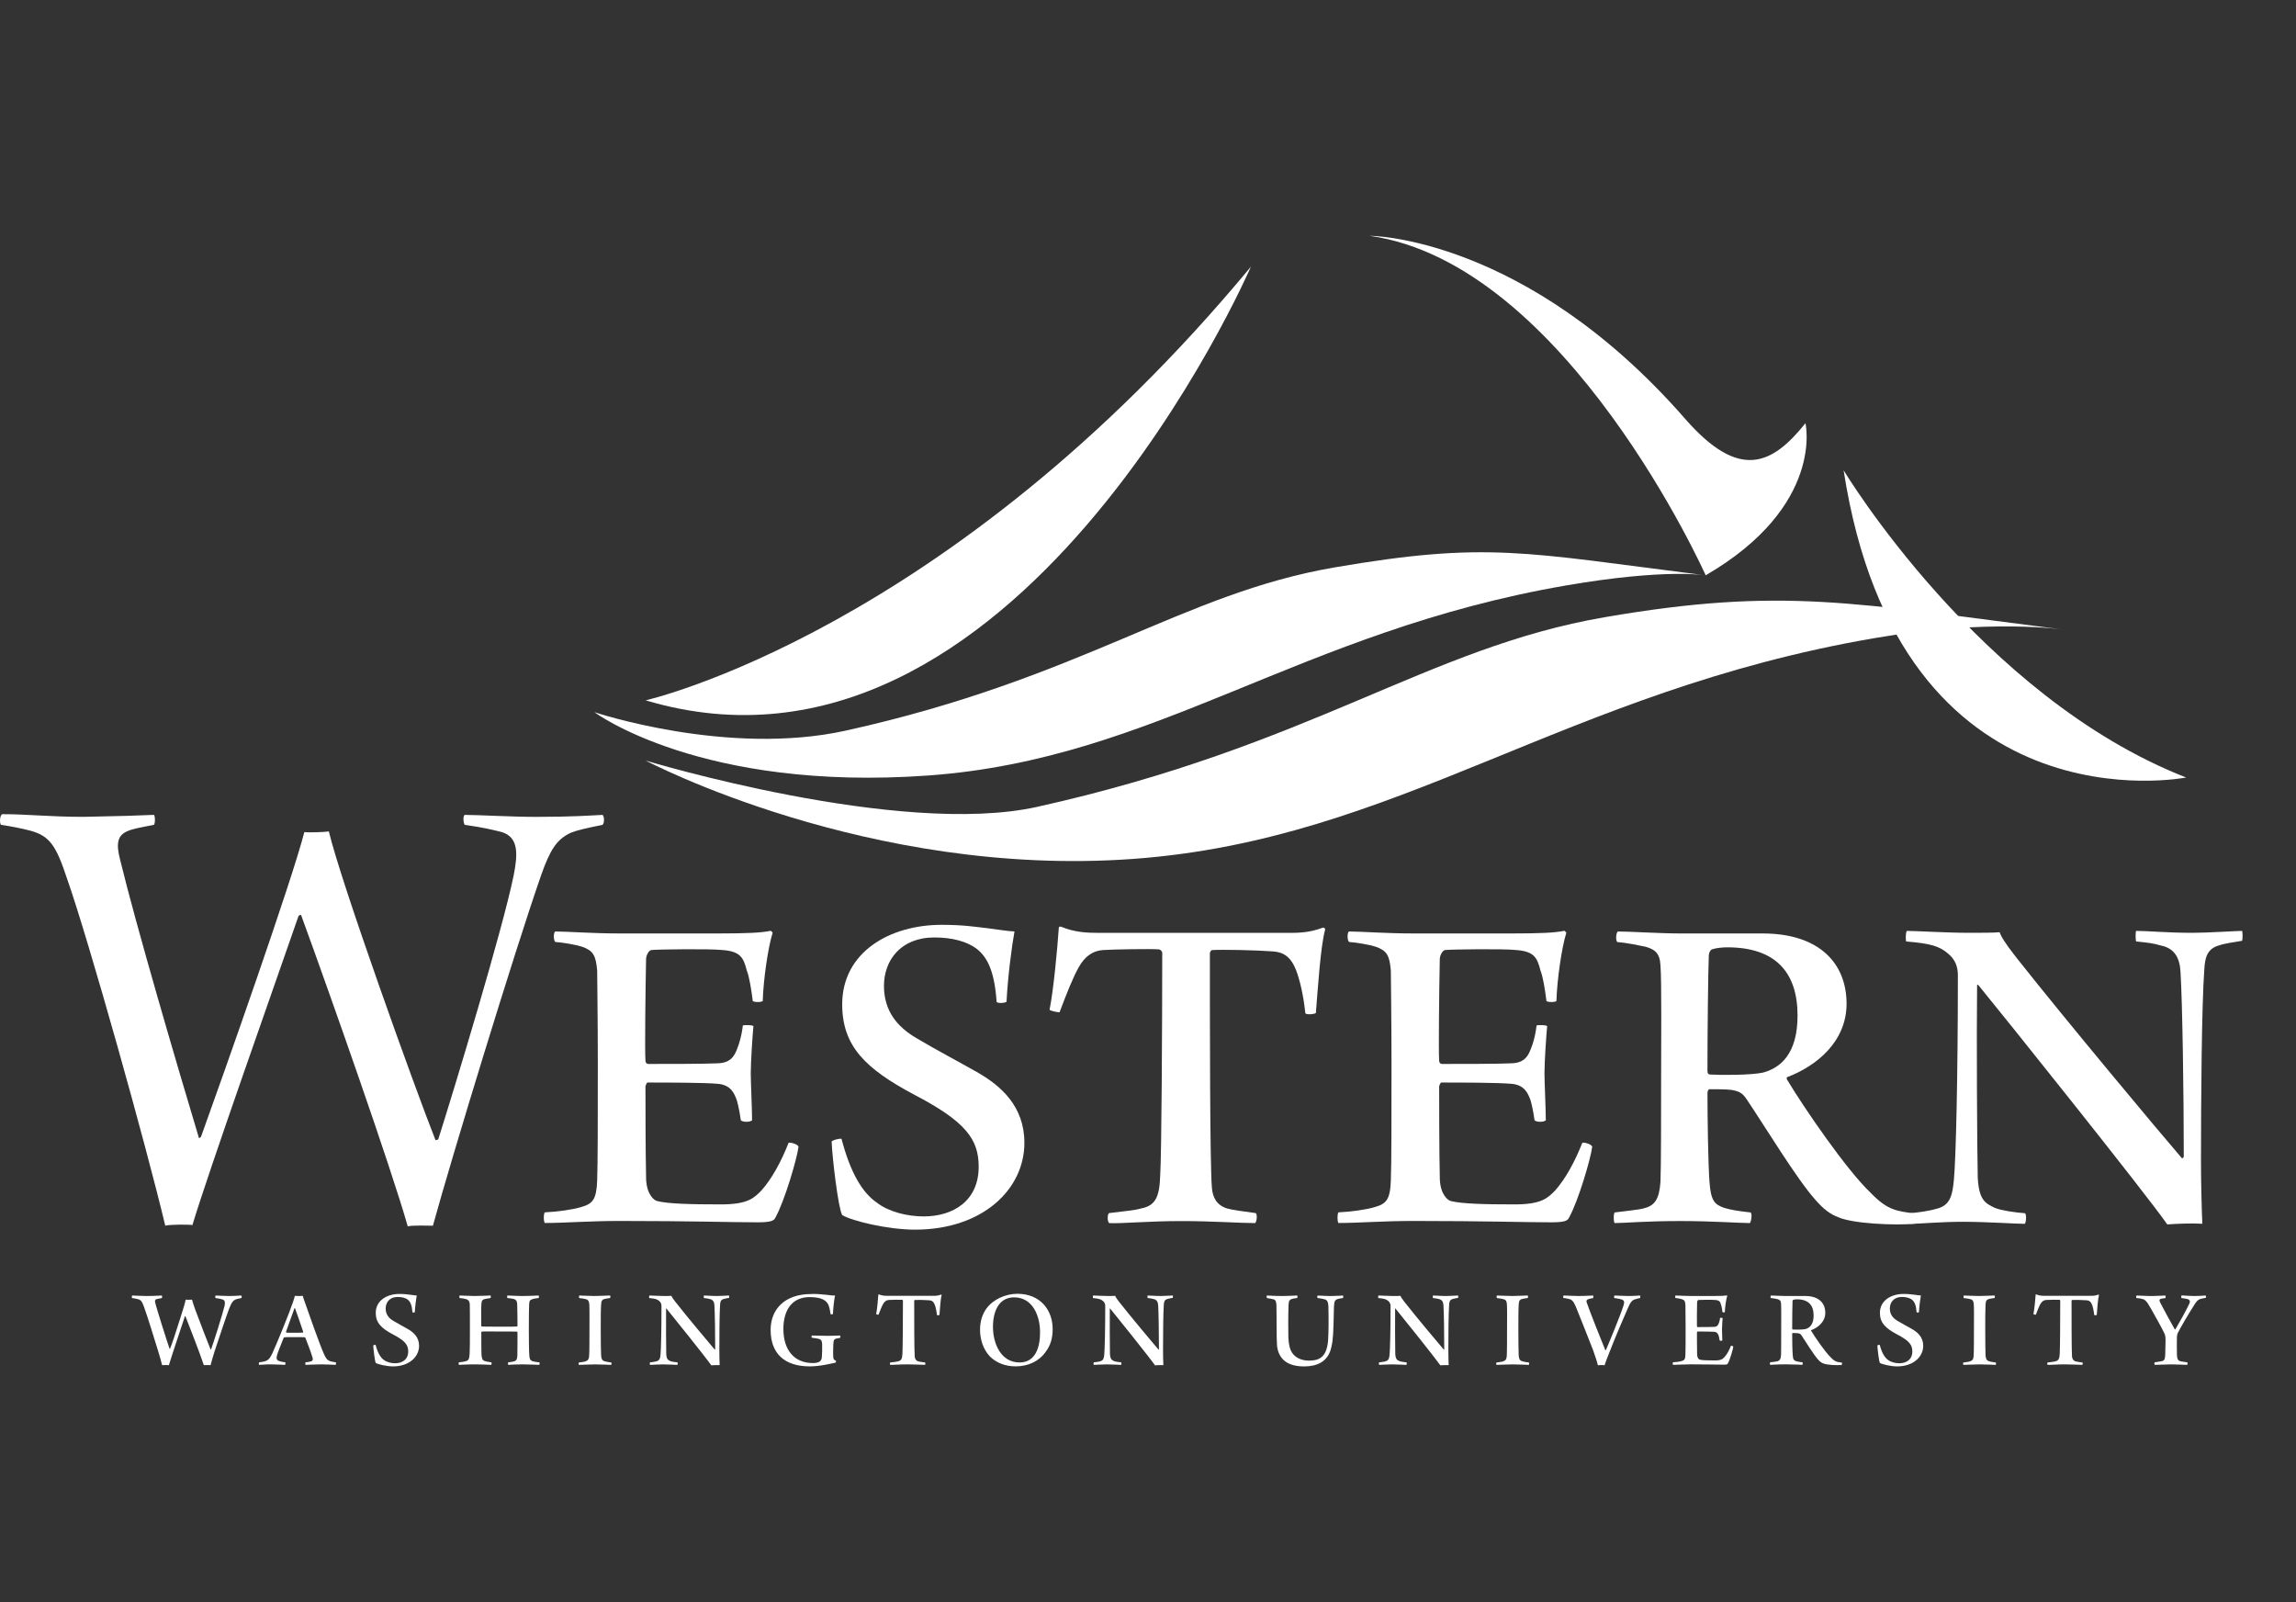 <?xml version="1.0" encoding="utf-8"?>
<!-- Generator: Adobe Illustrator 16.0.0, SVG Export Plug-In . SVG Version: 6.00 Build 0)  -->
<!DOCTYPE svg PUBLIC "-//W3C//DTD SVG 1.1//EN" "http://www.w3.org/Graphics/SVG/1.1/DTD/svg11.dtd">
<svg version="1.1" id="Layer_1" xmlns="http://www.w3.org/2000/svg" xmlns:xlink="http://www.w3.org/1999/xlink" x="0px" y="0px"
	 width="86px" height="60px" viewBox="0 0 86 60" enable-background="new 0 0 86 60" xml:space="preserve">
<rect x="0" y="0" width="86" height="60" fill="#333333" stroke="none"/>
<g>
	<g>
		<g>
			<path fill="#FFFFFF" d="M0.083,30.49c0.969,0,1.763,0.1,3.053,0.1c1.39-0.025,2.059-0.049,2.63-0.074
				c0.049,0.049,0.049,0.322,0,0.373c-0.62,0.123-0.794,0.148-1.017,0.248c-0.323,0.148-0.421,0.422-0.248,1.066
				c0.596,2.455,2.109,7.617,2.953,10.422c0,0,0.05-0.023,0.074-0.051c0.869-2.406,3.401-9.576,3.872-11.414
				c0.173,0.025,0.769,0,0.918-0.023c0.446,1.887,3.2,9.553,3.995,11.562c0.025,0,0.075-0.025,0.1-0.025
				c0.621-1.959,2.407-7.84,2.829-9.9c0.149-0.77,0.199-1.414-0.446-1.613c-0.397-0.1-0.695-0.172-1.39-0.271
				c-0.049-0.074-0.075-0.324,0-0.373c0.521,0,1.712,0.074,2.681,0.074c1.339,0,1.985-0.049,2.48-0.074
				c0.075,0.049,0.075,0.322,0,0.373c-0.595,0.123-0.942,0.197-1.19,0.297c-0.521,0.248-0.769,0.619-1.117,1.613
				c-0.993,2.854-3.351,10.57-4.045,13.102c-0.124,0-0.793-0.023-0.942,0.025c-0.62-2.184-2.855-8.537-3.996-11.662
				c-0.025,0-0.074,0-0.099,0.049c-0.894,2.58-3.35,9.504-3.971,11.564c-0.099-0.025-0.868-0.025-1.017,0.023
				c-0.72-3.027-2.854-10.645-3.672-12.977c-0.423-1.291-0.67-1.613-1.366-1.812c-0.396-0.1-0.644-0.15-1.116-0.223
				C-0.017,30.838-0.017,30.541,0.083,30.49z"/>
			<path fill="#FFFFFF" d="M20.801,34.883c0.422,0,1.415,0.074,2.383,0.074h3.722c1.018,0,1.612-0.023,1.961-0.1
				c0,0,0.073,0.051,0.073,0.076c-0.173,0.545-0.347,1.762-0.371,2.555c-0.051,0.049-0.323,0.049-0.373,0
				c-0.049-0.398-0.124-0.893-0.224-1.143c-0.124-0.494-0.248-0.719-0.918-0.768c-0.446-0.051-2.407-0.025-2.656,0
				c-0.123,0.023-0.198,0.246-0.198,0.322c-0.024,1.217-0.05,3.424-0.024,3.82c0,0.076,0.049,0.125,0.1,0.125
				c0.818,0,2.109,0,2.63-0.025c0.546-0.023,0.646-0.371,0.769-0.719c0.074-0.225,0.124-0.471,0.149-0.695
				c0.05-0.025,0.373-0.025,0.397,0.025c-0.025,0.248-0.1,1.289-0.1,1.762c0,0.348,0.049,1.34,0.049,1.762
				c-0.073,0.074-0.347,0.074-0.421,0c-0.05-0.348-0.099-0.57-0.148-0.744c-0.099-0.273-0.223-0.57-0.695-0.621
				c-0.546-0.049-1.91-0.049-2.655-0.049c-0.025,0-0.074,0.123-0.074,0.148c0,0.447,0,2.406,0.024,3.475
				c0.025,0.57,0.298,0.795,0.422,0.818c0.422,0.1,1.217,0.123,2.383,0.123c1.017,0,1.241-0.246,1.513-0.52
				c0.398-0.447,0.746-1.092,1.019-1.787c0.074-0.025,0.347,0.051,0.372,0.148c-0.049,0.422-0.521,2.035-0.867,2.656
				c-0.051,0.123-0.2,0.174-0.671,0.174c-0.943,0-2.506-0.051-5.162-0.051c-1.141,0-2.034,0.076-2.803,0.076
				c-0.05-0.051-0.05-0.35,0-0.398c0.471-0.023,1.042-0.1,1.364-0.199c0.422-0.123,0.571-0.271,0.597-0.992
				c0.024-0.645,0.024-2.357,0.024-4.393c0-1.688-0.024-3.152-0.024-3.475c-0.051-0.568-0.15-0.744-0.571-0.891
				c-0.249-0.076-0.671-0.15-0.994-0.176C20.726,35.23,20.726,34.908,20.801,34.883z"/>
			<path fill="#FFFFFF" d="M32.837,45.033c0.446,0.348,1.14,0.521,1.761,0.521c1.092,0,2.06-0.572,2.06-1.861
				c0-1.02-0.471-1.688-2.432-2.707c-1.811-0.967-2.68-1.811-2.68-3.373c0-1.961,1.787-2.979,3.722-2.979
				c0.819,0,1.241,0.074,1.688,0.123c0.397,0.051,0.869,0.125,1.043,0.125c-0.1,0.545-0.249,1.686-0.298,2.631
				c-0.049,0.051-0.348,0.074-0.372,0c-0.075-1.092-0.323-1.637-0.721-1.961c-0.372-0.297-0.943-0.445-1.612-0.445
				c-1.266,0-1.886,0.867-1.886,1.811s0.497,1.537,1.216,1.959c0.844,0.498,1.513,0.844,2.258,1.266
				c0.918,0.521,1.786,1.291,1.786,2.656c0,1.738-1.563,3.25-4.095,3.25c-1.017,0-2.356-0.322-2.729-0.545
				c-0.148-0.248-0.372-2.135-0.396-2.754c0.024-0.051,0.297-0.125,0.371-0.1C31.844,43.891,32.291,44.66,32.837,45.033z"/>
			<path fill="#FFFFFF" d="M42.737,45.256c0.521-0.1,0.696-0.396,0.72-1.24c0.051-0.77,0.076-5.535,0.076-8.338
				c0-0.051-0.076-0.125-0.125-0.125c-0.323-0.025-1.712,0-2.085,0.025c-0.397,0.023-0.695,0.246-0.918,0.645
				s-0.446,0.967-0.719,1.688c-0.05,0-0.348-0.049-0.373-0.1c0.149-0.721,0.297-2.332,0.347-3.076c0-0.025,0.05-0.051,0.1-0.025
				c0.472,0.199,0.942,0.225,1.364,0.225h6.849c0.597,0,0.993,0.023,1.589-0.199c0.023,0,0.074,0.023,0.074,0.074
				c-0.174,0.619-0.273,2.209-0.348,3.125c-0.049,0.051-0.396,0.076-0.396,0c-0.075-0.719-0.223-1.289-0.348-1.611
				c-0.199-0.498-0.472-0.67-0.869-0.695c-0.645-0.049-1.91-0.074-2.283-0.049c-0.049,0.023-0.074,0.074-0.074,0.148
				c0,2.506,0,7.816,0.074,8.734c0.025,0.373,0.174,0.67,0.572,0.795c0.271,0.074,0.594,0.1,1.066,0.172
				c0.074,0.025,0.049,0.35-0.025,0.375c-0.521,0-1.613-0.076-2.754-0.076c-1.266,0-2.234,0.1-2.705,0.076
				c-0.074-0.051-0.074-0.35,0-0.375C42.118,45.355,42.49,45.33,42.737,45.256z"/>
			<path fill="#FFFFFF" d="M50.531,34.883c0.421,0,1.413,0.074,2.381,0.074h3.723c1.018,0,1.613-0.023,1.961-0.1
				c0,0,0.073,0.051,0.073,0.076c-0.173,0.545-0.347,1.762-0.371,2.555c-0.05,0.049-0.323,0.049-0.373,0
				c-0.05-0.398-0.124-0.893-0.224-1.143c-0.123-0.494-0.248-0.719-0.918-0.768c-0.447-0.051-2.406-0.025-2.654,0
				c-0.124,0.023-0.199,0.246-0.199,0.322c-0.025,1.217-0.049,3.424-0.025,3.82c0,0.076,0.05,0.125,0.101,0.125
				c0.818,0,2.109,0,2.63-0.025c0.546-0.023,0.646-0.371,0.77-0.719c0.074-0.225,0.123-0.471,0.148-0.695
				c0.05-0.025,0.372-0.025,0.397,0.025c-0.025,0.248-0.1,1.289-0.1,1.762c0,0.348,0.05,1.34,0.05,1.762
				c-0.074,0.074-0.348,0.074-0.422,0c-0.049-0.348-0.1-0.57-0.148-0.744c-0.1-0.273-0.224-0.57-0.695-0.621
				c-0.545-0.049-1.912-0.049-2.655-0.049c-0.025,0-0.075,0.123-0.075,0.148c0,0.447,0,2.406,0.025,3.475
				c0.024,0.57,0.298,0.795,0.422,0.818c0.422,0.1,1.216,0.123,2.383,0.123c1.018,0,1.24-0.246,1.514-0.52
				c0.396-0.447,0.744-1.092,1.018-1.787c0.074-0.025,0.347,0.051,0.371,0.148c-0.049,0.422-0.521,2.035-0.869,2.656
				c-0.048,0.123-0.197,0.174-0.669,0.174c-0.942,0-2.507-0.051-5.161-0.051c-1.143,0-2.035,0.076-2.805,0.076
				c-0.049-0.051-0.049-0.35,0-0.398c0.472-0.023,1.043-0.1,1.365-0.199c0.422-0.123,0.571-0.271,0.596-0.992
				c0.025-0.645,0.025-2.357,0.025-4.393c0-1.688-0.025-3.152-0.025-3.475c-0.05-0.568-0.149-0.744-0.572-0.891
				c-0.247-0.076-0.669-0.15-0.99-0.176C50.457,35.23,50.457,34.908,50.531,34.883z"/>
			<path fill="#FFFFFF" d="M60.605,34.883c0.421,0,1.588,0.074,2.307,0.074h3.103c2.183,0,3.151,1.166,3.151,2.631
				c0,1.414-1.116,2.332-2.233,2.754c-0.024,0.025,0,0.1,0.025,0.123c0.595,0.994,2.208,3.352,3.101,4.195
				c0.646,0.67,0.968,0.695,1.738,0.793c0.024,0,0,0.373-0.051,0.373c-0.744,0.074-2.381,0-2.902-0.248
				C68.57,45.48,68.297,45.281,68,44.934c-0.695-0.77-1.91-2.781-2.58-3.771c-0.15-0.225-0.273-0.299-0.571-0.348
				c-0.224-0.025-0.571-0.025-0.819-0.025c-0.049,0-0.074,0.098-0.074,0.123c0,0.994,0.025,2.656,0.074,3.326
				c0.049,0.744,0.199,0.867,0.546,0.992c0.224,0.074,0.546,0.125,0.993,0.174c0.074,0.049,0.023,0.348-0.025,0.398
				c-0.372,0-1.414-0.076-2.605-0.076c-1.291,0-2.109,0.076-2.457,0.076c-0.049-0.025-0.049-0.375,0-0.398
				c0.373-0.049,0.895-0.1,1.068-0.148c0.422-0.1,0.595-0.322,0.645-0.992c0.024-0.471,0.024-2.756,0.024-3.699
				c0-1.438,0.024-3.82-0.024-4.416c-0.025-0.471-0.223-0.596-0.547-0.693c-0.247-0.051-0.693-0.15-1.066-0.176
				C60.506,35.23,60.53,34.908,60.605,34.883z M64.006,35.777c-0.025,0.545-0.051,2.877-0.051,4.316c0,0.1,0.025,0.148,0.123,0.148
				c0.397,0.025,1.514,0.025,1.961-0.074c0.645-0.174,1.291-0.693,1.291-2.135c0-1.611-0.818-2.555-2.631-2.555
				c-0.174,0-0.422,0.023-0.57,0.074C64.054,35.578,64.006,35.701,64.006,35.777z"/>
			<path fill="#FFFFFF" d="M71.425,34.861c0.321,0,1.514,0.072,2.308,0.072c0.397,0,0.992,0,1.166-0.023
				c0.05,0.148,0.174,0.373,0.621,0.943c1.861,2.355,5.409,6.6,6.204,7.518c0.023,0.025,0.048-0.023,0.073-0.049
				c0-2.307-0.05-5.781-0.123-6.924c-0.025-0.521-0.225-0.893-0.745-0.992c-0.247-0.074-0.423-0.1-0.919-0.15
				c-0.023-0.072-0.023-0.346,0-0.395c0.447,0,1.168,0.072,2.109,0.072c0.571,0,1.663-0.072,1.861-0.072
				c0.025,0.049,0.025,0.322,0,0.371c-0.297,0.051-0.67,0.1-0.869,0.174c-0.447,0.125-0.52,0.471-0.545,0.893
				c-0.1,1.342-0.125,4.963-0.125,7.172c0,0.795,0.025,1.812,0.051,2.357c-0.373-0.025-0.969,0-1.314,0.025
				c-0.771-1.117-6.255-7.967-7.072-8.957c-0.025-0.025-0.051-0.025-0.051,0c-0.023,1.785,0,6.229,0.025,7.223
				c0.05,0.818,0.273,0.943,0.645,1.117c0.249,0.098,0.77,0.174,1.117,0.197c0.074,0.025,0.05,0.348,0,0.398
				c-0.348,0-1.414-0.076-2.309-0.076c-0.867,0-1.611,0.076-1.984,0.076c-0.074-0.051-0.074-0.373,0-0.398
				c0.248-0.023,0.72-0.074,1.092-0.197c0.422-0.148,0.496-0.521,0.546-1.068c0.075-0.793,0.148-3.85,0.148-7.646
				c0-0.322-0.099-0.594-0.373-0.816c-0.321-0.273-0.644-0.373-1.562-0.449C71.375,35.209,71.375,34.91,71.425,34.861z"/>
		</g>
		<g>
			<path fill="#FFFFFF" d="M4.95,48.516c0.095,0,0.308,0.018,0.543,0.018c0.325,0,0.49-0.018,0.572-0.018
				c0.006,0.012,0.012,0.082,0,0.094l-0.206,0.043c-0.041,0.012-0.065,0.053-0.048,0.117c0.042,0.201,0.479,1.574,0.543,1.746
				c0.011,0,0.011,0.006,0.011,0c0.065-0.148,0.212-0.588,0.402-1.197c0.076-0.252,0.142-0.436,0.188-0.648
				c0.047,0.006,0.183,0.006,0.236,0c0.018,0.07,0.052,0.17,0.124,0.379c0.141,0.383,0.513,1.344,0.572,1.484
				c0.013,0,0.013,0.006,0.018,0c0.059-0.141,0.449-1.373,0.508-1.639c0.029-0.148,0-0.213-0.094-0.236
				c-0.071-0.018-0.142-0.037-0.248-0.049c-0.018-0.016-0.006-0.088,0.011-0.094c0.042,0,0.29,0.018,0.502,0.018
				c0.223,0,0.4-0.018,0.454-0.018c0.018,0.012,0.018,0.078,0.005,0.094l-0.17,0.037C8.75,48.686,8.685,48.74,8.578,49.02
				c-0.1,0.264-0.371,1.078-0.542,1.592c-0.065,0.211-0.101,0.33-0.148,0.512c-0.053-0.006-0.206-0.006-0.253,0
				c-0.177-0.529-0.526-1.408-0.69-1.834H6.927c-0.147,0.453-0.466,1.387-0.601,1.834c-0.042-0.006-0.195-0.006-0.254,0
				c-0.029-0.135-0.095-0.348-0.16-0.564c-0.17-0.549-0.377-1.229-0.524-1.635c-0.072-0.207-0.13-0.254-0.243-0.277
				c-0.064-0.018-0.105-0.025-0.2-0.037C4.933,48.594,4.939,48.527,4.95,48.516z"/>
			<path fill="#FFFFFF" d="M10.206,50.67c0.177-0.385,0.661-1.576,0.767-1.906c0.03-0.078,0.059-0.188,0.071-0.236
				c0.005,0,0.047,0.006,0.147,0.006c0.094,0,0.13-0.006,0.148-0.006c0.006,0.035,0.041,0.131,0.071,0.213
				c0.094,0.279,0.577,1.646,0.719,1.953c0.118,0.26,0.159,0.283,0.455,0.324c0.006,0.012,0,0.082-0.012,0.094
				c-0.088,0-0.307-0.018-0.519-0.018c-0.278,0-0.489,0.018-0.609,0.018c-0.011-0.012-0.011-0.082,0-0.094
				c0.077-0.006,0.143-0.018,0.202-0.035c0.076-0.023,0.076-0.076,0.064-0.129c-0.054-0.195-0.189-0.545-0.272-0.756
				c0,0-0.023-0.018-0.028-0.018c-0.036-0.006-0.148-0.006-0.384-0.006c-0.271,0-0.318,0-0.36,0.006
				c-0.029,0-0.047,0.023-0.047,0.035c-0.083,0.219-0.236,0.566-0.253,0.686c-0.012,0.064-0.012,0.146,0.112,0.176
				c0.053,0.018,0.118,0.029,0.212,0.041c0.006,0.012,0,0.076-0.011,0.094c-0.095,0-0.349-0.018-0.537-0.018
				c-0.213,0-0.349,0.018-0.437,0.018c-0.013-0.012-0.013-0.082,0-0.094C10.005,50.977,10.07,50.959,10.206,50.67z M10.713,49.873
				c0,0.02,0.006,0.023,0.018,0.031c0.036,0.006,0.046,0.006,0.259,0.006c0.105,0,0.295,0,0.354-0.006c0,0,0.018-0.012,0.012-0.031
				c-0.1-0.295-0.236-0.701-0.307-0.883h-0.018L10.713,49.873z"/>
			<path fill="#FFFFFF" d="M14.381,50.93c0.106,0.082,0.271,0.123,0.418,0.123c0.261,0,0.491-0.135,0.491-0.441
				c0-0.244-0.113-0.402-0.579-0.643c-0.431-0.23-0.637-0.432-0.637-0.803c0-0.467,0.425-0.709,0.886-0.709
				c0.194,0,0.294,0.018,0.401,0.029c0.094,0.012,0.207,0.029,0.248,0.029c-0.025,0.131-0.059,0.402-0.072,0.627
				c-0.012,0.012-0.082,0.018-0.088,0c-0.019-0.26-0.077-0.391-0.171-0.467c-0.089-0.072-0.225-0.105-0.384-0.105
				c-0.301,0-0.448,0.205-0.448,0.432c0,0.223,0.118,0.363,0.289,0.463c0.2,0.119,0.36,0.203,0.536,0.303
				c0.219,0.125,0.426,0.307,0.426,0.631c0,0.414-0.373,0.771-0.973,0.771c-0.243,0-0.561-0.076-0.649-0.129
				c-0.035-0.059-0.088-0.508-0.095-0.654c0.007-0.012,0.071-0.029,0.089-0.023C14.145,50.658,14.251,50.84,14.381,50.93z"/>
			<path fill="#FFFFFF" d="M17.211,48.516c0.118,0,0.366,0.018,0.566,0.018c0.243,0,0.513-0.018,0.595-0.018
				c0.018,0,0.012,0.082,0,0.094l-0.211,0.037c-0.082,0.018-0.125,0.059-0.13,0.189c-0.011,0.146-0.005,0.424-0.005,0.812
				c0,0.012,0.011,0.025,0.024,0.029c0.017,0,0.171,0.006,0.66,0.006c0.372,0,0.566,0,0.642-0.006c0.02,0,0.031-0.01,0.031-0.029
				c0-0.217-0.005-0.666-0.011-0.812c-0.007-0.125-0.054-0.172-0.143-0.195c-0.059-0.012-0.146-0.025-0.224-0.031
				c-0.012-0.012-0.012-0.082,0-0.094c0.118,0,0.3,0.018,0.56,0.018c0.319,0,0.52-0.018,0.609-0.018
				c0.016,0.012,0.016,0.082,0,0.094c-0.09,0.012-0.172,0.02-0.213,0.037c-0.1,0.029-0.135,0.047-0.142,0.201
				c-0.006,0.188-0.011,0.43-0.011,0.961c0,0.348,0.005,0.814,0.018,0.949c0.005,0.125,0.035,0.189,0.123,0.219
				c0.077,0.023,0.13,0.029,0.254,0.041c0.013,0.006,0.013,0.082-0.005,0.094c-0.136,0-0.343-0.018-0.626-0.018
				c-0.225,0-0.419,0.012-0.536,0.018c-0.012-0.012-0.012-0.088,0-0.094c0.075-0.012,0.164-0.018,0.217-0.035
				c0.095-0.029,0.119-0.094,0.125-0.211c0.005-0.125,0.005-0.621,0.005-0.875c0-0.018-0.011-0.029-0.023-0.029
				c-0.064-0.004-0.377-0.004-0.625-0.004c-0.318,0-0.654-0.008-0.689,0.004c-0.013,0-0.018,0.02-0.018,0.025
				c0,0.223,0,0.707,0.005,0.818c0.013,0.148,0.024,0.225,0.124,0.26c0.053,0.018,0.113,0.029,0.248,0.047
				c0.013,0.012,0.013,0.088-0.012,0.094c-0.188-0.006-0.365-0.018-0.601-0.018c-0.325,0-0.49,0.018-0.602,0.018
				c-0.013-0.012-0.018-0.082,0-0.094c0.087-0.006,0.2-0.023,0.253-0.041c0.118-0.035,0.131-0.082,0.148-0.283
				c0.01-0.135,0.01-0.549,0.01-0.914c0-0.402,0-0.867-0.005-0.949c-0.012-0.113-0.059-0.154-0.13-0.178
				c-0.077-0.023-0.147-0.031-0.254-0.043C17.206,48.594,17.206,48.533,17.211,48.516z"/>
			<path fill="#FFFFFF" d="M21.695,48.516c0.1,0,0.358,0.018,0.571,0.018c0.2,0,0.472-0.018,0.584-0.018
				c0.018,0.006,0.018,0.082,0,0.094c-0.064,0.006-0.171,0.025-0.212,0.037c-0.087,0.023-0.117,0.076-0.123,0.219
				c-0.013,0.166-0.013,0.555-0.013,0.92c0,0.447,0.006,0.818,0.013,0.967c0.011,0.131,0.028,0.189,0.129,0.225
				c0.053,0.018,0.16,0.035,0.253,0.047c0.013,0.012,0.007,0.076,0,0.088c-0.088,0-0.372-0.018-0.607-0.018
				c-0.254,0-0.418,0.018-0.607,0.018c-0.011-0.012-0.018-0.076,0-0.088c0.077-0.012,0.189-0.023,0.242-0.041
				c0.1-0.035,0.128-0.076,0.142-0.199c0.012-0.131,0.012-0.715,0.012-1.1c0-0.342,0.005-0.641-0.006-0.836
				c-0.006-0.113-0.036-0.172-0.125-0.195c-0.053-0.018-0.147-0.031-0.253-0.043C21.683,48.598,21.688,48.521,21.695,48.516z"/>
			<path fill="#FFFFFF" d="M24.324,48.516c0.078,0,0.36,0.018,0.549,0.018c0.094,0,0.235,0,0.276-0.006
				c0.013,0.035,0.041,0.088,0.148,0.225c0.441,0.561,1.286,1.57,1.474,1.787c0.006,0.008,0.011-0.006,0.018-0.012
				c0-0.547-0.012-1.373-0.029-1.645c-0.006-0.125-0.053-0.213-0.177-0.236c-0.059-0.018-0.1-0.025-0.219-0.037
				c-0.005-0.016-0.005-0.082,0-0.094c0.106,0,0.278,0.018,0.502,0.018c0.136,0,0.395-0.018,0.442-0.018
				c0.006,0.012,0.006,0.078,0,0.088c-0.07,0.012-0.159,0.025-0.206,0.043c-0.106,0.029-0.125,0.111-0.13,0.211
				c-0.023,0.32-0.028,1.182-0.028,1.705c0,0.189,0.005,0.432,0.011,0.561c-0.088-0.006-0.23,0-0.312,0.006
				c-0.183-0.264-1.487-1.893-1.682-2.127c-0.006-0.008-0.012-0.008-0.012,0c-0.005,0.422,0,1.467,0.006,1.703
				c0.012,0.195,0.064,0.225,0.153,0.266c0.059,0.023,0.182,0.041,0.265,0.047c0.018,0.006,0.012,0.082,0,0.094
				c-0.083,0-0.336-0.018-0.549-0.018c-0.205,0-0.382,0.018-0.472,0.018c-0.017-0.012-0.017-0.088,0-0.094
				c0.06-0.006,0.172-0.018,0.261-0.047c0.1-0.035,0.118-0.123,0.129-0.254c0.018-0.189,0.035-0.902,0.035-1.805
				c0-0.076-0.023-0.143-0.088-0.195c-0.076-0.064-0.154-0.088-0.372-0.107C24.312,48.598,24.312,48.527,24.324,48.516z"/>
			<path fill="#FFFFFF" d="M31.296,51.029c-0.13,0.029-0.578,0.141-0.962,0.141c-0.95,0-1.469-0.482-1.469-1.367
				c0-0.543,0.266-0.979,0.732-1.188c0.241-0.111,0.513-0.158,0.885-0.158c0.154,0,0.377,0.023,0.501,0.035
				c0.124,0.018,0.23,0.029,0.295,0.023c-0.036,0.166-0.071,0.479-0.078,0.691c0,0.012-0.07,0.023-0.088,0.012
				c-0.046-0.318-0.095-0.443-0.248-0.533c-0.135-0.082-0.324-0.109-0.542-0.109c-0.643,0-0.979,0.473-0.979,1.191
				c0,0.771,0.389,1.279,1.108,1.279c0.112,0,0.202-0.023,0.254-0.059c0.041-0.035,0.071-0.088,0.077-0.141
				c0.012-0.131,0.018-0.367,0.012-0.504c-0.005-0.158-0.053-0.188-0.159-0.211l-0.231-0.035c-0.012-0.018-0.006-0.076,0.006-0.082
				c0.148,0,0.413,0.012,0.607,0.012c0.202,0,0.356-0.012,0.449-0.012c0.012,0.006,0.018,0.076,0,0.088l-0.153,0.029
				c-0.082,0.035-0.093,0.064-0.1,0.225c-0.006,0.141-0.012,0.383,0,0.482c0.012,0.072,0.018,0.084,0.089,0.113
				C31.32,50.965,31.32,51.018,31.296,51.029z"/>
			<path fill="#FFFFFF" d="M33.631,50.982c0.124-0.023,0.165-0.094,0.171-0.295c0.012-0.184,0.019-1.316,0.019-1.982
				c0-0.012-0.019-0.029-0.031-0.029c-0.076-0.006-0.407,0-0.495,0.006c-0.094,0.004-0.165,0.059-0.218,0.154
				c-0.053,0.094-0.106,0.23-0.171,0.4c-0.012,0-0.083-0.012-0.088-0.023c0.035-0.17,0.07-0.555,0.082-0.732
				c0-0.006,0.012-0.012,0.024-0.006c0.111,0.047,0.225,0.053,0.324,0.053h1.628c0.141,0,0.235,0.006,0.377-0.047
				c0.006,0,0.018,0.006,0.018,0.018c-0.042,0.148-0.065,0.525-0.082,0.744c-0.012,0.012-0.095,0.018-0.095,0
				c-0.017-0.17-0.053-0.307-0.082-0.385c-0.048-0.117-0.113-0.158-0.208-0.164c-0.153-0.012-0.454-0.018-0.542-0.012
				c-0.012,0.004-0.019,0.018-0.019,0.035c0,0.596,0,1.859,0.019,2.078c0.006,0.088,0.041,0.158,0.135,0.188
				c0.064,0.018,0.142,0.023,0.253,0.041c0.018,0.006,0.012,0.082-0.006,0.088c-0.124,0-0.383-0.018-0.655-0.018
				c-0.301,0-0.53,0.023-0.643,0.018c-0.018-0.012-0.018-0.082,0-0.088C33.484,51.006,33.573,51,33.631,50.982z"/>
			<path fill="#FFFFFF" d="M37.069,50.789c-0.253-0.273-0.36-0.65-0.36-0.992c0-0.307,0.083-0.578,0.236-0.789
				c0.248-0.344,0.714-0.557,1.162-0.557c0.874,0,1.322,0.627,1.322,1.316c0,0.348-0.077,0.613-0.26,0.855
				c-0.247,0.359-0.661,0.547-1.126,0.547C37.63,51.17,37.293,51.018,37.069,50.789z M38.957,49.896
				c0-0.631-0.283-1.311-0.973-1.311c-0.583,0-0.791,0.545-0.791,1.104c0,0.613,0.288,1.334,0.997,1.334
				C38.781,51.023,38.957,50.463,38.957,49.896z"/>
			<path fill="#FFFFFF" d="M40.944,48.516c0.077,0,0.36,0.018,0.549,0.018c0.095,0,0.236,0,0.277-0.006
				c0.011,0.035,0.041,0.088,0.147,0.225c0.443,0.561,1.287,1.57,1.475,1.787c0.006,0.008,0.012-0.006,0.018-0.012
				c0-0.547-0.012-1.373-0.029-1.645c-0.006-0.125-0.053-0.213-0.177-0.236c-0.06-0.018-0.101-0.025-0.219-0.037
				c-0.006-0.016-0.006-0.082,0-0.094c0.107,0,0.278,0.018,0.501,0.018c0.135,0,0.395-0.018,0.443-0.018
				c0.006,0.012,0.006,0.078,0,0.088c-0.071,0.012-0.16,0.025-0.207,0.043c-0.106,0.029-0.123,0.111-0.13,0.211
				c-0.023,0.32-0.029,1.182-0.029,1.705c0,0.189,0.006,0.432,0.012,0.561c-0.089-0.006-0.23,0-0.312,0.006
				c-0.183-0.264-1.487-1.893-1.682-2.127c-0.006-0.008-0.012-0.008-0.012,0c-0.005,0.422,0,1.467,0.006,1.703
				c0.013,0.195,0.065,0.225,0.154,0.266c0.059,0.023,0.182,0.041,0.265,0.047c0.018,0.006,0.011,0.082,0,0.094
				c-0.083,0-0.336-0.018-0.549-0.018c-0.207,0-0.383,0.018-0.472,0.018c-0.017-0.012-0.017-0.088,0-0.094
				c0.059-0.006,0.172-0.018,0.26-0.047c0.1-0.035,0.118-0.123,0.129-0.254c0.018-0.189,0.036-0.902,0.036-1.805
				c0-0.076-0.023-0.143-0.088-0.195c-0.077-0.064-0.154-0.088-0.371-0.107C40.932,48.598,40.932,48.527,40.944,48.516z"/>
			<path fill="#FFFFFF" d="M47.455,48.516c0.076,0,0.235,0.018,0.555,0.018c0.307,0,0.466-0.018,0.578-0.018
				c0.018,0.018,0.012,0.07,0,0.094c-0.082,0.006-0.154,0.02-0.207,0.037c-0.076,0.029-0.112,0.064-0.117,0.23
				c-0.013,0.336-0.013,0.996-0.006,1.221c0.018,0.289,0.059,0.436,0.135,0.555c0.13,0.201,0.373,0.301,0.637,0.301
				c0.359,0,0.662-0.105,0.715-0.75c0.023-0.311,0.023-0.844,0.012-1.273c-0.006-0.248-0.088-0.266-0.207-0.289
				c-0.053-0.012-0.111-0.025-0.193-0.031c-0.025-0.016-0.02-0.082,0-0.094c0.07,0,0.271,0.018,0.518,0.018
				c0.178,0,0.36-0.018,0.426-0.018c0.018,0.012,0.018,0.07,0,0.094c-0.072,0.006-0.154,0.025-0.195,0.037
				c-0.1,0.029-0.136,0.082-0.142,0.318c-0.018,0.945-0.029,1.203-0.095,1.475c-0.117,0.572-0.561,0.73-1.02,0.73
				c-0.632,0-0.956-0.275-1.016-0.771c-0.023-0.26-0.012-1.256-0.023-1.527c-0.006-0.113-0.018-0.195-0.123-0.219
				c-0.054-0.012-0.178-0.037-0.23-0.043C47.438,48.594,47.438,48.521,47.455,48.516z"/>
			<path fill="#FFFFFF" d="M51.631,48.516c0.076,0,0.359,0.018,0.549,0.018c0.095,0,0.236,0,0.277-0.006
				c0.012,0.035,0.041,0.088,0.146,0.225c0.442,0.561,1.286,1.57,1.475,1.787c0.007,0.008,0.012-0.006,0.018-0.012
				c0-0.547-0.011-1.373-0.029-1.645c-0.006-0.125-0.053-0.213-0.177-0.236c-0.058-0.018-0.101-0.025-0.218-0.037
				c-0.006-0.016-0.006-0.082,0-0.094c0.105,0,0.277,0.018,0.502,0.018c0.135,0,0.395-0.018,0.441-0.018
				c0.007,0.012,0.007,0.078,0,0.088c-0.07,0.012-0.16,0.025-0.206,0.043c-0.106,0.029-0.124,0.111-0.13,0.211
				c-0.023,0.32-0.029,1.182-0.029,1.705c0,0.189,0.006,0.432,0.012,0.561c-0.088-0.006-0.23,0-0.312,0.006
				c-0.184-0.264-1.486-1.893-1.682-2.127c-0.006-0.008-0.012-0.008-0.012,0c-0.006,0.422,0,1.467,0.006,1.703
				c0.013,0.195,0.064,0.225,0.154,0.266c0.059,0.023,0.182,0.041,0.264,0.047c0.018,0.006,0.013,0.082,0,0.094
				c-0.082,0-0.335-0.018-0.548-0.018c-0.206,0-0.384,0.018-0.472,0.018c-0.018-0.012-0.018-0.088,0-0.094
				c0.059-0.006,0.171-0.018,0.26-0.047c0.1-0.035,0.118-0.123,0.129-0.254c0.019-0.189,0.036-0.902,0.036-1.805
				c0-0.076-0.023-0.143-0.089-0.195c-0.076-0.064-0.153-0.088-0.371-0.107C51.619,48.598,51.619,48.527,51.631,48.516z"/>
			<path fill="#FFFFFF" d="M56.066,48.516c0.1,0,0.359,0.018,0.571,0.018c0.2,0,0.472-0.018,0.585-0.018
				c0.017,0.006,0.017,0.082,0,0.094c-0.065,0.006-0.172,0.025-0.213,0.037c-0.089,0.023-0.117,0.076-0.124,0.219
				c-0.012,0.166-0.012,0.555-0.012,0.92c0,0.447,0.005,0.818,0.012,0.967c0.011,0.131,0.03,0.189,0.13,0.225
				c0.053,0.018,0.159,0.035,0.254,0.047c0.012,0.012,0.005,0.076,0,0.088c-0.089,0-0.373-0.018-0.607-0.018
				c-0.254,0-0.419,0.018-0.607,0.018c-0.013-0.012-0.02-0.076,0-0.088c0.076-0.012,0.188-0.023,0.24-0.041
				c0.102-0.035,0.131-0.076,0.143-0.199c0.011-0.131,0.011-0.715,0.011-1.1c0-0.342,0.007-0.641-0.005-0.836
				c-0.006-0.113-0.035-0.172-0.125-0.195c-0.053-0.018-0.146-0.031-0.252-0.043C56.055,48.598,56.059,48.521,56.066,48.516z"/>
			<path fill="#FFFFFF" d="M58.566,48.516c0.094,0,0.342,0.018,0.548,0.018c0.282,0,0.473-0.018,0.561-0.018
				c0.007,0.012,0.007,0.082,0,0.094c-0.081,0.012-0.153,0.031-0.2,0.049c-0.035,0.012-0.065,0.053-0.047,0.105
				c0.088,0.271,0.625,1.623,0.702,1.799c0.011,0,0.011,0.008,0.018,0c0.065-0.135,0.548-1.309,0.66-1.662
				c0.048-0.148,0.035-0.207-0.083-0.242c-0.07-0.018-0.159-0.037-0.258-0.049c-0.02-0.016-0.007-0.088,0.012-0.094
				c0.094,0,0.322,0.018,0.512,0.018c0.23,0,0.384-0.018,0.443-0.018c0.006,0.012,0.006,0.082,0,0.094
				c-0.06,0.012-0.124,0.025-0.172,0.043c-0.117,0.029-0.188,0.088-0.301,0.367c-0.123,0.27-0.471,1.09-0.672,1.609
				c-0.082,0.207-0.137,0.342-0.188,0.5c-0.048-0.012-0.194-0.012-0.249,0c-0.035-0.146-0.105-0.354-0.182-0.57
				c-0.213-0.549-0.525-1.328-0.649-1.635c-0.089-0.207-0.153-0.26-0.272-0.283c-0.064-0.02-0.123-0.025-0.188-0.031
				C58.549,48.594,58.549,48.527,58.566,48.516z"/>
			<path fill="#FFFFFF" d="M62.76,48.516c0.1,0,0.337,0.018,0.566,0.018h0.885c0.241,0,0.383-0.006,0.466-0.023
				c0,0,0.019,0.012,0.019,0.018c-0.042,0.131-0.084,0.42-0.09,0.609c-0.012,0.012-0.076,0.012-0.088,0
				c-0.012-0.094-0.029-0.213-0.053-0.271c-0.029-0.119-0.06-0.172-0.219-0.184c-0.105-0.012-0.572-0.006-0.631,0
				c-0.029,0.004-0.047,0.059-0.047,0.076c-0.006,0.291-0.013,0.814-0.006,0.91c0,0.016,0.011,0.029,0.023,0.029
				c0.193,0,0.502,0,0.625-0.008c0.129-0.006,0.152-0.088,0.183-0.17c0.019-0.055,0.03-0.113,0.036-0.166
				c0.012-0.006,0.088-0.006,0.094,0.006c-0.006,0.061-0.023,0.309-0.023,0.42c0,0.084,0.012,0.318,0.012,0.418
				c-0.018,0.018-0.082,0.018-0.1,0c-0.013-0.082-0.025-0.135-0.036-0.176c-0.023-0.064-0.054-0.135-0.165-0.148
				c-0.13-0.01-0.455-0.01-0.632-0.01c-0.006,0-0.017,0.029-0.017,0.033c0,0.107,0,0.572,0.006,0.826
				c0.005,0.137,0.07,0.189,0.1,0.195c0.102,0.023,0.289,0.029,0.566,0.029c0.241,0,0.295-0.059,0.359-0.125
				c0.096-0.105,0.178-0.26,0.242-0.424c0.018-0.006,0.083,0.01,0.089,0.035c-0.013,0.1-0.123,0.484-0.207,0.631
				c-0.011,0.029-0.046,0.041-0.159,0.041c-0.225,0-0.595-0.012-1.227-0.012c-0.271,0-0.483,0.018-0.668,0.018
				c-0.01-0.012-0.01-0.082,0-0.094c0.113-0.006,0.248-0.023,0.326-0.047c0.1-0.029,0.136-0.064,0.141-0.236
				c0.007-0.152,0.007-0.561,0.007-1.045c0-0.4-0.007-0.748-0.007-0.824c-0.011-0.137-0.034-0.18-0.135-0.213
				c-0.06-0.018-0.16-0.037-0.236-0.043C62.742,48.598,62.742,48.521,62.76,48.516z"/>
			<path fill="#FFFFFF" d="M66.334,48.516c0.1,0,0.378,0.018,0.549,0.018h0.736c0.52,0,0.75,0.279,0.75,0.627
				c0,0.336-0.266,0.555-0.531,0.654c-0.006,0.006,0,0.023,0.006,0.029c0.142,0.236,0.525,0.797,0.737,0.996
				c0.153,0.16,0.229,0.166,0.413,0.189c0.006,0,0,0.088-0.012,0.088c-0.178,0.018-0.566,0-0.69-0.059
				c-0.065-0.023-0.13-0.07-0.201-0.152c-0.165-0.184-0.454-0.662-0.612-0.896c-0.036-0.053-0.066-0.072-0.137-0.082
				c-0.053-0.008-0.135-0.008-0.193-0.008c-0.014,0-0.02,0.025-0.02,0.031c0,0.234,0.006,0.631,0.02,0.789
				c0.011,0.178,0.045,0.207,0.129,0.236c0.053,0.018,0.13,0.029,0.236,0.041c0.018,0.012,0.006,0.082-0.006,0.094
				c-0.09,0-0.336-0.018-0.619-0.018c-0.307,0-0.502,0.018-0.584,0.018c-0.014-0.006-0.014-0.088,0-0.094
				c0.087-0.012,0.211-0.023,0.254-0.035c0.1-0.023,0.141-0.076,0.153-0.234c0.005-0.113,0.005-0.656,0.005-0.881
				c0-0.344,0.006-0.908-0.005-1.051c-0.007-0.111-0.054-0.141-0.13-0.164c-0.06-0.012-0.166-0.037-0.254-0.043
				C66.31,48.598,66.316,48.521,66.334,48.516z M67.142,48.729c-0.007,0.129-0.013,0.684-0.013,1.027
				c0,0.023,0.006,0.035,0.03,0.035c0.095,0.006,0.36,0.006,0.466-0.018c0.154-0.041,0.307-0.166,0.307-0.508
				c0-0.383-0.193-0.607-0.625-0.607c-0.041,0-0.1,0.006-0.135,0.018C67.152,48.682,67.142,48.711,67.142,48.729z"/>
			<path fill="#FFFFFF" d="M70.721,50.93c0.107,0.082,0.271,0.123,0.421,0.123c0.259,0,0.487-0.135,0.487-0.441
				c0-0.244-0.111-0.402-0.577-0.643c-0.431-0.23-0.637-0.432-0.637-0.803c0-0.467,0.425-0.709,0.886-0.709
				c0.193,0,0.294,0.018,0.4,0.029c0.094,0.012,0.207,0.029,0.248,0.029c-0.023,0.131-0.059,0.402-0.072,0.627
				c-0.012,0.012-0.082,0.018-0.088,0c-0.018-0.26-0.076-0.391-0.171-0.467c-0.088-0.072-0.224-0.105-0.384-0.105
				c-0.301,0-0.447,0.205-0.447,0.432c0,0.223,0.117,0.363,0.288,0.463c0.2,0.119,0.36,0.203,0.537,0.303
				c0.219,0.125,0.425,0.307,0.425,0.631c0,0.414-0.373,0.771-0.973,0.771c-0.243,0-0.561-0.076-0.649-0.129
				c-0.036-0.059-0.089-0.508-0.095-0.654c0.006-0.012,0.07-0.029,0.088-0.023C70.486,50.658,70.592,50.84,70.721,50.93z"/>
			<path fill="#FFFFFF" d="M73.553,48.516c0.1,0,0.359,0.018,0.572,0.018c0.199,0,0.473-0.018,0.582-0.018
				c0.02,0.006,0.02,0.082,0,0.094c-0.063,0.006-0.17,0.025-0.211,0.037c-0.089,0.023-0.119,0.076-0.125,0.219
				c-0.011,0.166-0.011,0.555-0.011,0.92c0,0.447,0.006,0.818,0.011,0.967c0.014,0.131,0.03,0.189,0.131,0.225
				c0.052,0.018,0.159,0.035,0.254,0.047c0.012,0.012,0.006,0.076,0,0.088c-0.09,0-0.371-0.018-0.607-0.018
				c-0.254,0-0.42,0.018-0.608,0.018c-0.012-0.012-0.017-0.076,0-0.088c0.077-0.012,0.188-0.023,0.242-0.041
				c0.101-0.035,0.13-0.076,0.142-0.199c0.012-0.131,0.012-0.715,0.012-1.1c0-0.342,0.006-0.641-0.006-0.836
				c-0.006-0.113-0.035-0.172-0.124-0.195c-0.054-0.018-0.147-0.031-0.253-0.043C73.54,48.598,73.547,48.521,73.553,48.516z"/>
			<path fill="#FFFFFF" d="M76.979,50.982c0.123-0.023,0.164-0.094,0.172-0.295c0.012-0.184,0.018-1.316,0.018-1.982
				c0-0.012-0.018-0.029-0.03-0.029c-0.077-0.006-0.406,0-0.495,0.006c-0.094,0.004-0.164,0.059-0.219,0.154
				c-0.053,0.094-0.106,0.23-0.17,0.4c-0.012,0-0.084-0.012-0.09-0.023c0.035-0.17,0.072-0.555,0.084-0.732
				c0-0.006,0.01-0.012,0.023-0.006c0.111,0.047,0.223,0.053,0.323,0.053h1.63c0.141,0,0.236,0.006,0.377-0.047
				c0.006,0,0.018,0.006,0.018,0.018c-0.041,0.148-0.064,0.525-0.083,0.744c-0.011,0.012-0.095,0.018-0.095,0
				c-0.018-0.17-0.053-0.307-0.082-0.385c-0.048-0.117-0.113-0.158-0.207-0.164c-0.153-0.012-0.453-0.018-0.543-0.012
				c-0.01,0.004-0.017,0.018-0.017,0.035c0,0.596,0,1.859,0.017,2.078c0.007,0.088,0.043,0.158,0.137,0.188
				c0.064,0.018,0.141,0.023,0.253,0.041c0.019,0.006,0.013,0.082-0.006,0.088c-0.124,0-0.384-0.018-0.654-0.018
				c-0.302,0-0.53,0.023-0.643,0.018c-0.019-0.012-0.019-0.082,0-0.088C76.832,51.006,76.92,51,76.979,50.982z"/>
			<path fill="#FFFFFF" d="M80.965,50.977c0.113-0.023,0.125-0.082,0.137-0.242l0.012-0.578c0-0.059-0.012-0.152-0.035-0.205
				c-0.101-0.219-0.354-0.662-0.514-0.949c-0.178-0.32-0.242-0.344-0.354-0.367c-0.059-0.014-0.1-0.02-0.184-0.025
				c-0.018-0.012-0.018-0.082,0-0.094c0.16,0,0.33,0.018,0.578,0.018c0.154,0,0.443-0.018,0.496-0.018
				c0.018,0.006,0.023,0.078,0.006,0.094l-0.159,0.025c-0.06,0.018-0.083,0.047-0.036,0.141c0.125,0.244,0.467,0.873,0.549,1.01
				h0.018c0.148-0.248,0.42-0.736,0.52-0.955c0.054-0.113,0.023-0.166-0.088-0.189c-0.06-0.012-0.125-0.025-0.201-0.031
				c-0.012-0.016-0.012-0.094,0.006-0.1c0.111,0.006,0.337,0.023,0.479,0.023c0.158,0,0.283-0.012,0.418-0.018
				c0.023,0.006,0.023,0.078,0,0.088l-0.165,0.031c-0.142,0.035-0.194,0.129-0.276,0.26c-0.178,0.277-0.525,0.861-0.604,1.033
				c-0.018,0.041-0.029,0.105-0.029,0.141c0,0.199-0.006,0.43,0,0.637c0.006,0.172,0.025,0.254,0.16,0.277l0.229,0.035
				c0.019,0.012,0.006,0.088-0.005,0.094c-0.083,0-0.385-0.018-0.59-0.018c-0.213,0-0.484,0.018-0.621,0.018
				c-0.023-0.012-0.017-0.088-0.01-0.094L80.965,50.977z"/>
		</g>
		<g>
			<g>
				<path fill="#FFFFFF" d="M69.055,17.611c0,0,5.092,8.48,12.83,11.506C81.885,29.117,71.158,31.246,69.055,17.611z"/>
				<path fill="#FFFFFF" d="M24.183,26.227c0,0,11.337-2.555,22.673-16.242C46.856,9.984,38.031,30.352,24.183,26.227z"/>
				<path fill="#FFFFFF" d="M67.627,15.848c0,0,0.726,3.102-3.738,5.697c0,0-5.22-11.678-12.59-12.715c0,0,5.832,0,11.82,6.854
					C65.156,18.016,66.381,17.402,67.627,15.848z"/>
			</g>
			<g>
				<path fill="#FFFFFF" d="M22.264,26.67c0,0,4.988,1.674,9.431,0.688c8.867-1.967,12.553-5.121,18.292-6.109
					c5.736-0.982,7.083-0.562,13.902,0.297c0,0-1.492-0.264-5.218,0.377c-10.021,1.721-15.327,6.49-23.873,7.117
					C26.25,29.66,22.264,26.67,22.264,26.67z"/>
				<path fill="#FFFFFF" d="M24.183,28.482c0,0,9.501,2.881,14.666,1.734c10.305-2.289,14.59-5.955,21.257-7.102
					c6.669-1.145,9.276-0.535,17.2,0.467c0,0-2.779-0.428-7.105,0.318c-11.646,1.998-17.814,7.541-27.748,8.266
					C32.521,32.891,24.183,28.482,24.183,28.482z"/>
			</g>
		</g>
	</g>
</g>
</svg>
